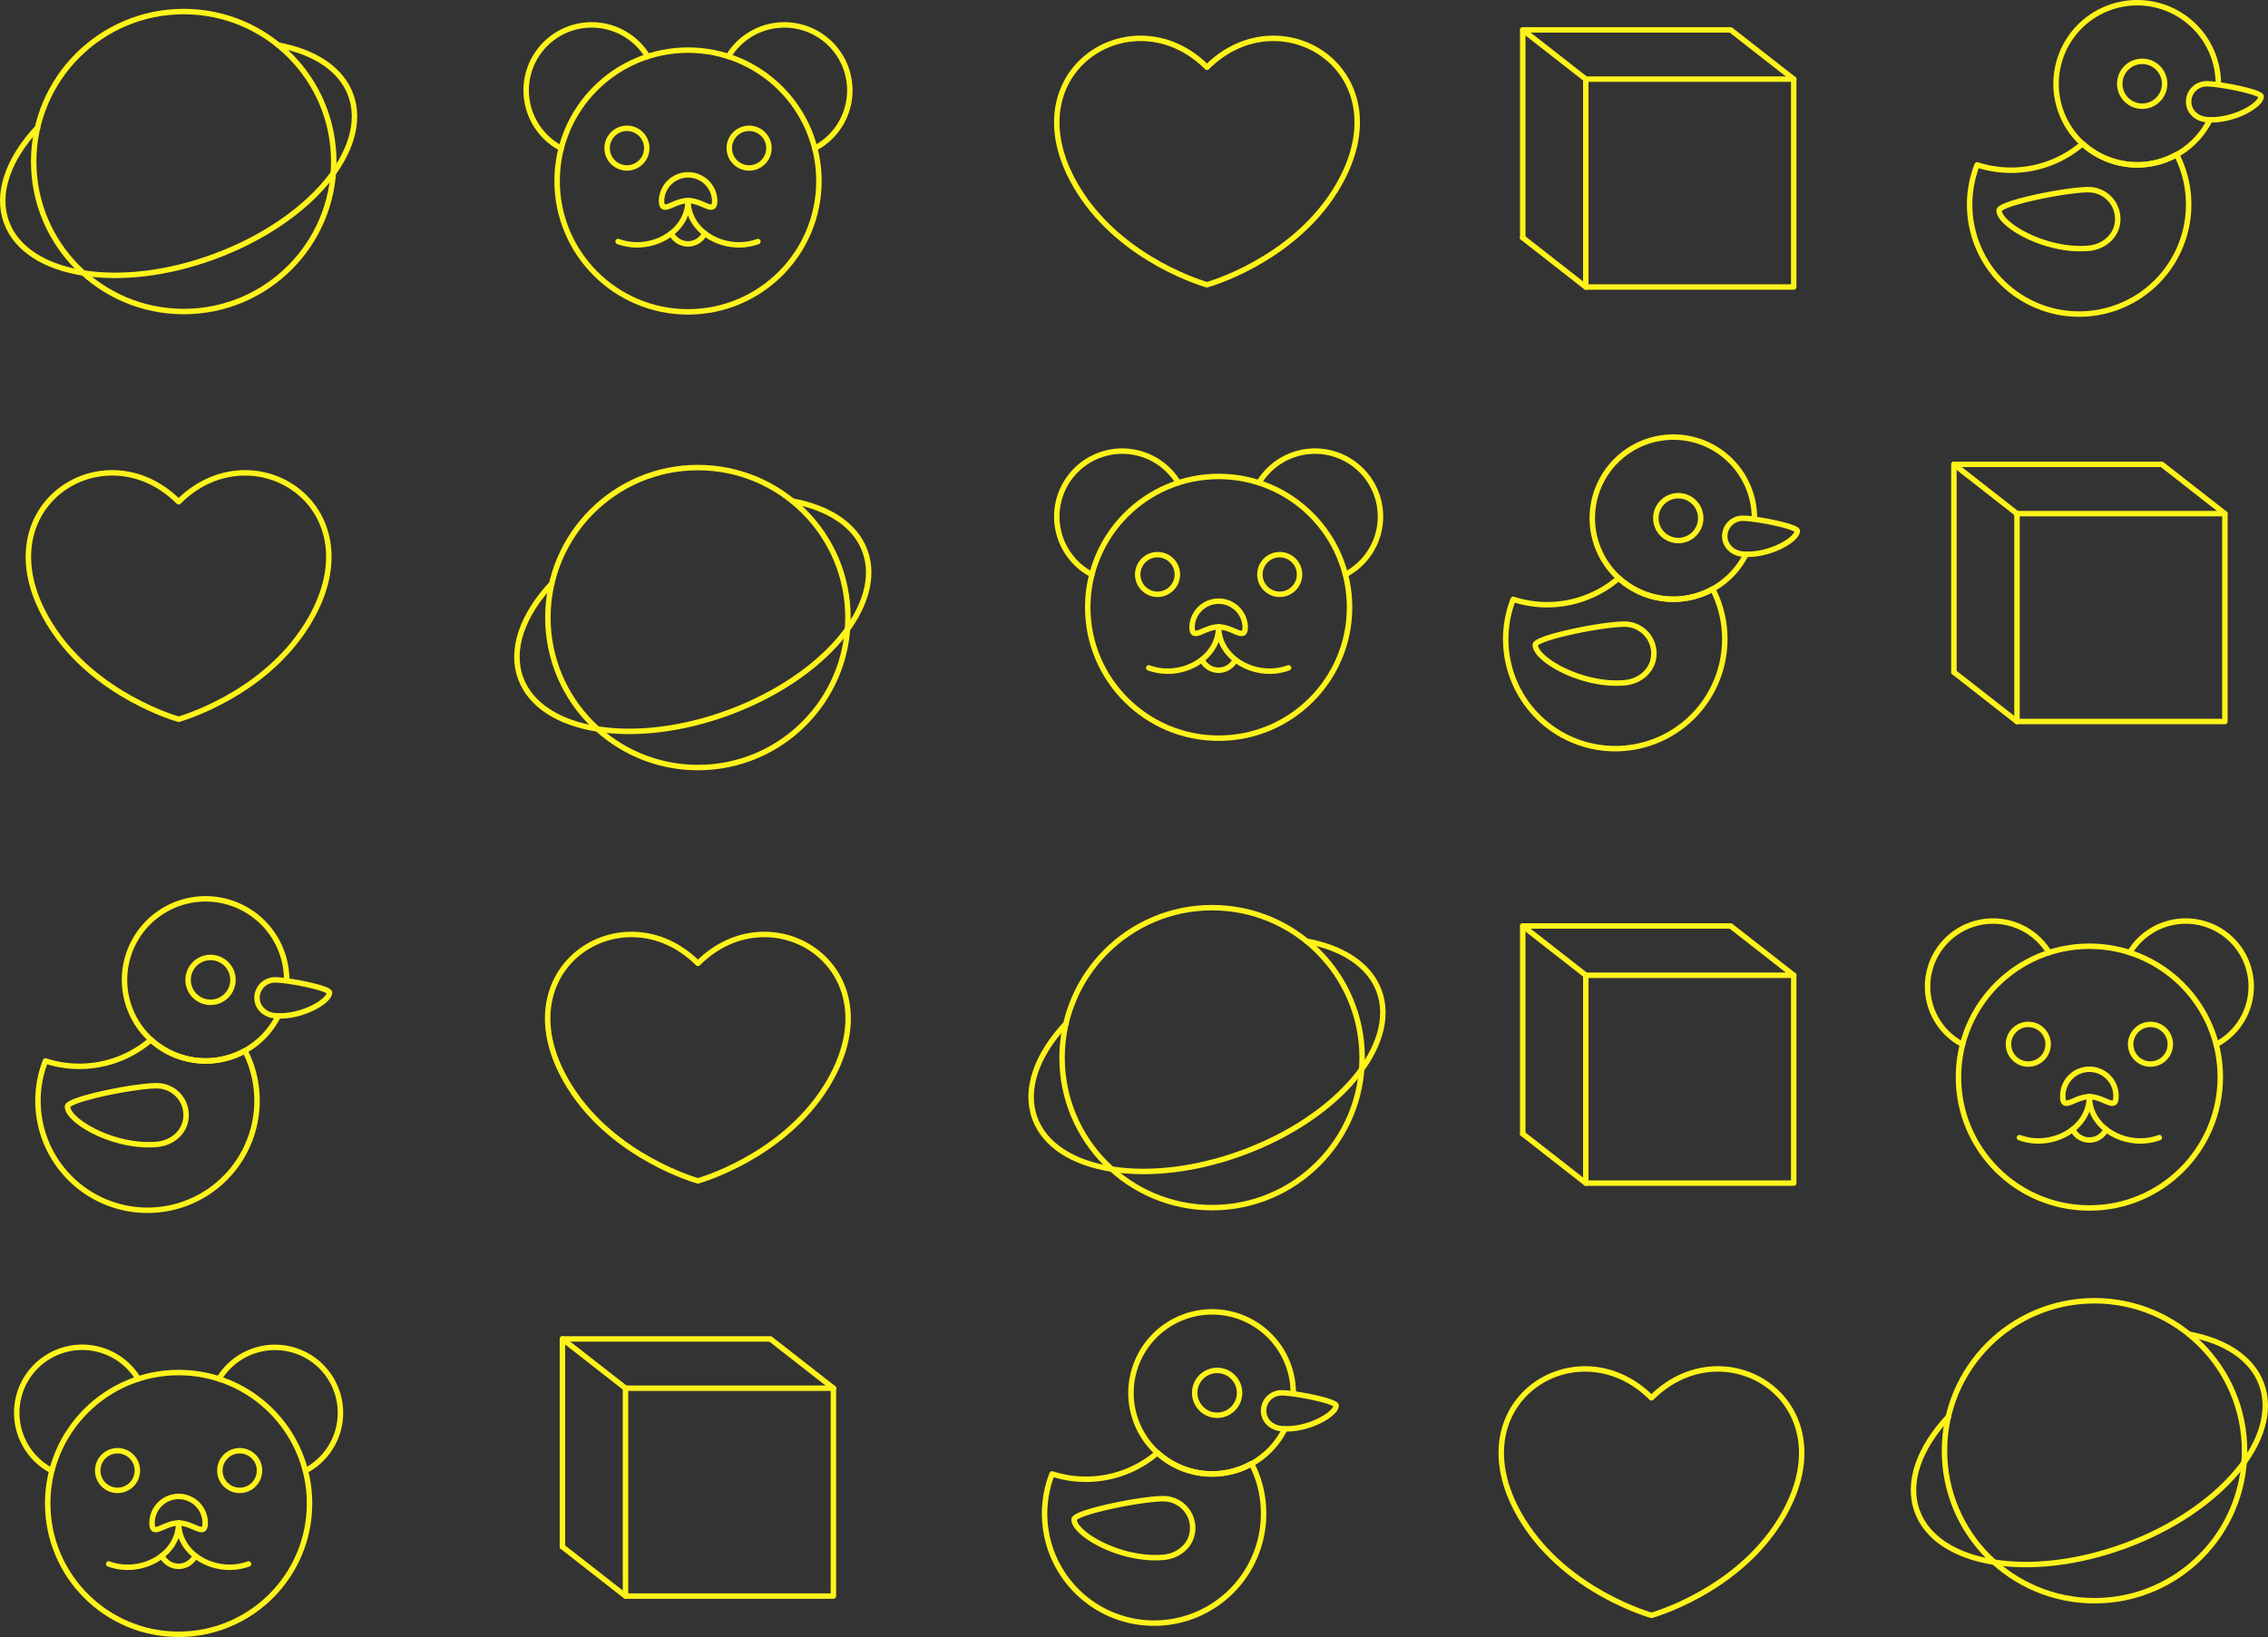 <svg xmlns="http://www.w3.org/2000/svg" viewBox="0 0 831.42 600.29"><rect x="0" y="0" width="831.42" height="600.29" fill="#333333" stroke="none"/><defs><style>.cls-1{fill:none;stroke:#fff31b;stroke-linecap:round;stroke-linejoin:round;stroke-width:2px;}</style></defs><title>pattern</title><g id="Layer_2" data-name="Layer 2"><g id="Layer_1-2" data-name="Layer 1"><path class="cls-1" d="M442.47,24.67c27.5-27.5,73.82,2.34,47,45.25-16.25,26-47,34.5-47,34.5s-30.75-8.5-47-34.5C368.65,27,415-2.83,442.47,24.67Z"/><circle class="cls-1" cx="67.35" cy="59.24" r="55"/><path class="cls-1" d="M13.77,46.78C3.12,58.2-1.57,70.86,2.4,81.56,9.74,101.36,43.93,106.94,78.77,94s57.13-39.43,49.79-59.23C125,25.21,115.17,19,102,16.53"/><rect class="cls-1" x="581.34" y="29.03" width="76.22" height="76.22"/><line class="cls-1" x1="581.34" y1="29.03" x2="558.22" y2="10.96"/><polyline class="cls-1" points="657.56 29.03 634.44 10.96 558.22 10.96 558.22 87.17"/><line class="cls-1" x1="581.34" y1="105.25" x2="558.22" y2="87.17"/><circle class="cls-1" cx="252.22" cy="66.37" r="47.99"/><path class="cls-1" d="M237.43,20.71a24,24,0,1,0-31.69,33.67"/><path class="cls-1" d="M267,20.71A24,24,0,1,1,298.7,54.38"/><path class="cls-1" d="M262,73.56a9.75,9.75,0,0,0-19.49,0c0,5.38,4.36,0,9.74,0S262,78.94,262,73.56Z"/><path class="cls-1" d="M252.22,73.56c0,11.87,14,19.29,25.63,15"/><path class="cls-1" d="M252.22,73.56c0,11.87-14,19.29-25.63,15"/><circle class="cls-1" cx="274.62" cy="54.32" r="7.27"/><circle class="cls-1" cx="229.83" cy="54.32" r="7.27"/><path class="cls-1" d="M246.11,85.57a6.77,6.77,0,0,0,12.23,0"/><path class="cls-1" d="M810.12,43.94a29.74,29.74,0,1,1,3.09-13.22"/><path class="cls-1" d="M793.52,30.72a8.22,8.22,0,1,1-8.22-8.22A8.2,8.2,0,0,1,793.52,30.72Z"/><path class="cls-1" d="M802.33,75.06a40.14,40.14,0,1,1-77.54-14.61,40.19,40.19,0,0,0,38.67-7.78,29.68,29.68,0,0,0,34.44,4A39.83,39.83,0,0,1,802.33,75.06Z"/><path class="cls-1" d="M776.34,80.29c0,5.94-4.83,10.26-10.75,10.76-15.76,1.33-32.73-8.67-32.73-13.88,0-2.55,23-7.35,32.17-7.62h.56A10.75,10.75,0,0,1,776.34,80.29Z"/><path class="cls-1" d="M802.33,37.29c0,3.63,3,6.27,6.57,6.57,9.63.81,20-5.29,20-8.48,0-1.55-14.08-4.49-19.65-4.65h-.34A6.57,6.57,0,0,0,802.33,37.29Z"/><path class="cls-1" d="M65.48,184c27.5-27.5,73.82,2.34,47,45.25-16.25,26-47,34.5-47,34.5s-30.75-8.5-47-34.5C-8.34,186.33,38,156.49,65.48,184Z"/><circle class="cls-1" cx="255.85" cy="226.46" r="55"/><path class="cls-1" d="M202.27,214c-10.65,11.42-15.34,24.08-11.38,34.78,7.34,19.79,41.53,25.37,76.37,12.46S324.4,221.8,317.06,202c-3.55-9.58-13.4-15.83-26.56-18.27"/><rect class="cls-1" x="739.4" y="188.35" width="76.22" height="76.22"/><line class="cls-1" x1="739.4" y1="188.35" x2="716.28" y2="170.28"/><polyline class="cls-1" points="815.61 188.35 792.49 170.28 716.28 170.28 716.28 246.49"/><line class="cls-1" x1="739.4" y1="264.57" x2="716.28" y2="246.49"/><circle class="cls-1" cx="446.74" cy="222.7" r="47.99"/><path class="cls-1" d="M431.94,177a24,24,0,1,0-31.68,33.68"/><path class="cls-1" d="M461.53,177a24,24,0,1,1,31.68,33.68"/><path class="cls-1" d="M456.48,229.89a9.75,9.75,0,0,0-19.49,0c0,5.38,4.36,0,9.75,0S456.48,235.27,456.48,229.89Z"/><path class="cls-1" d="M446.74,229.89c0,11.87,14,19.29,25.63,15"/><path class="cls-1" d="M446.74,229.89c0,11.87-14,19.29-25.63,15"/><circle class="cls-1" cx="469.13" cy="210.66" r="7.27"/><circle class="cls-1" cx="424.34" cy="210.66" r="7.27"/><path class="cls-1" d="M440.62,241.9a6.77,6.77,0,0,0,12.23,0"/><path class="cls-1" d="M640.07,203.26A29.91,29.91,0,0,1,627.85,216a29.72,29.72,0,1,1,15.31-26"/><path class="cls-1" d="M623.46,190a8.22,8.22,0,1,1-8.22-8.22A8.21,8.21,0,0,1,623.46,190Z"/><path class="cls-1" d="M632.28,234.38a40.15,40.15,0,1,1-77.55-14.61A40.19,40.19,0,0,0,593.4,212a29.7,29.7,0,0,0,34.45,4A40,40,0,0,1,632.28,234.38Z"/><path class="cls-1" d="M606.29,239.61c0,5.94-4.84,10.26-10.76,10.76-15.76,1.33-32.72-8.67-32.72-13.88,0-2.55,23.05-7.35,32.17-7.62h.55A10.75,10.75,0,0,1,606.29,239.61Z"/><path class="cls-1" d="M632.28,196.61c0,3.63,3,6.27,6.57,6.57,9.62.81,20-5.29,20-8.48,0-1.55-14.07-4.49-19.64-4.65h-.34A6.57,6.57,0,0,0,632.28,196.61Z"/><path class="cls-1" d="M255.85,353.27c27.5-27.5,73.82,2.34,47,45.25-16.25,26-47,34.5-47,34.5s-30.75-8.5-47-34.5C182,355.61,228.35,325.77,255.85,353.27Z"/><circle class="cls-1" cx="444.34" cy="387.84" r="55"/><path class="cls-1" d="M390.76,375.38c-10.65,11.42-15.34,24.08-11.37,34.78,7.34,19.8,41.53,25.37,76.37,12.46s57.13-39.44,49.79-59.23c-3.55-9.58-13.39-15.83-26.55-18.27"/><rect class="cls-1" x="581.34" y="357.63" width="76.22" height="76.22"/><line class="cls-1" x1="581.34" y1="357.63" x2="558.22" y2="339.55"/><polyline class="cls-1" points="657.56 357.63 634.44 339.55 558.22 339.55 558.22 415.77"/><line class="cls-1" x1="581.34" y1="433.84" x2="558.22" y2="415.77"/><circle class="cls-1" cx="765.94" cy="394.97" r="47.99"/><path class="cls-1" d="M751.15,349.31A24,24,0,1,0,719.47,383"/><path class="cls-1" d="M780.74,349.31A24,24,0,1,1,812.42,383"/><path class="cls-1" d="M775.69,402.16a9.75,9.75,0,1,0-19.49,0c0,5.38,4.36,0,9.74,0S775.69,407.54,775.69,402.16Z"/><path class="cls-1" d="M765.94,402.16c0,11.87,14,19.28,25.63,15"/><path class="cls-1" d="M765.94,402.16c0,11.87-14,19.28-25.63,15"/><circle class="cls-1" cx="788.34" cy="382.92" r="7.27"/><circle class="cls-1" cx="743.55" cy="382.92" r="7.27"/><path class="cls-1" d="M759.83,414.17a6.77,6.77,0,0,0,12.23,0"/><path class="cls-1" d="M102,372.53a29.93,29.93,0,0,1-12.22,12.79,29.72,29.72,0,1,1,15.31-26"/><path class="cls-1" d="M85.4,359.32a8.22,8.22,0,0,1-4.23,7.19,8.22,8.22,0,1,1,4.23-7.19Z"/><path class="cls-1" d="M94.22,403.66a40.15,40.15,0,1,1-77.55-14.61,40.19,40.19,0,0,0,38.67-7.78,29.74,29.74,0,0,0,34.45,4.05A39.93,39.93,0,0,1,94.22,403.66Z"/><path class="cls-1" d="M68.23,408.88c0,5.95-4.84,10.26-10.76,10.76C41.71,421,24.75,411,24.75,405.76c0-2.54,23-7.35,32.16-7.62h.56A10.76,10.76,0,0,1,68.23,408.88Z"/><path class="cls-1" d="M94.22,365.89c0,3.63,3,6.26,6.57,6.57,9.62.81,20-5.29,20-8.48,0-1.55-14.07-4.49-19.64-4.65h-.34A6.57,6.57,0,0,0,94.22,365.89Z"/><path class="cls-1" d="M605.41,512.59c27.5-27.5,73.83,2.34,47,45.25-16.25,26-47,34.5-47,34.5s-30.75-8.5-47-34.5C531.59,514.93,577.91,485.09,605.41,512.59Z"/><circle class="cls-1" cx="767.82" cy="531.98" r="55"/><path class="cls-1" d="M714.23,519.52c-10.64,11.42-15.33,24.08-11.37,34.78,7.34,19.8,41.53,25.37,76.37,12.46s57.14-39.43,49.8-59.23c-3.55-9.58-13.4-15.83-26.56-18.27"/><rect class="cls-1" x="229.3" y="509.05" width="76.22" height="76.22"/><line class="cls-1" x1="229.3" y1="509.05" x2="206.18" y2="490.98"/><polyline class="cls-1" points="305.52 509.05 282.4 490.98 206.18 490.98 206.18 567.2"/><line class="cls-1" x1="229.3" y1="585.27" x2="206.18" y2="567.2"/><circle class="cls-1" cx="65.48" cy="551.3" r="47.99"/><path class="cls-1" d="M50.68,505.64A24,24,0,1,0,19,539.31"/><path class="cls-1" d="M80.28,505.64A24,24,0,1,1,112,539.31"/><path class="cls-1" d="M75.22,558.49a9.74,9.74,0,1,0-19.48,0c0,5.38,4.36,0,9.74,0S75.22,563.87,75.22,558.49Z"/><path class="cls-1" d="M65.48,558.49c0,11.87,14,19.29,25.63,15"/><path class="cls-1" d="M65.48,558.49c0,11.87-14,19.29-25.63,15"/><circle class="cls-1" cx="87.87" cy="539.25" r="7.27"/><circle class="cls-1" cx="43.09" cy="539.25" r="7.27"/><path class="cls-1" d="M59.36,570.5a6.77,6.77,0,0,0,12.23,0"/><path class="cls-1" d="M471,524a29.74,29.74,0,1,1,3.09-13.22"/><path class="cls-1" d="M454.41,510.75a8.22,8.22,0,1,1-8.22-8.22A8.23,8.23,0,0,1,454.41,510.75Z"/><path class="cls-1" d="M463.22,555.08a40.14,40.14,0,1,1-77.54-14.6,40.25,40.25,0,0,0,38.66-7.78,29.72,29.72,0,0,0,34.45,4A39.83,39.83,0,0,1,463.22,555.08Z"/><path class="cls-1" d="M437.23,560.31c0,5.94-4.83,10.26-10.76,10.76-15.75,1.33-32.72-8.66-32.72-13.88,0-2.54,23.05-7.35,32.17-7.62h.55A10.75,10.75,0,0,1,437.23,560.31Z"/><path class="cls-1" d="M463.22,517.31c0,3.63,2.95,6.27,6.57,6.57,9.63.82,20-5.29,20-8.47,0-1.56-14.08-4.49-19.65-4.66h-.34A6.57,6.57,0,0,0,463.22,517.31Z"/></g></g></svg>